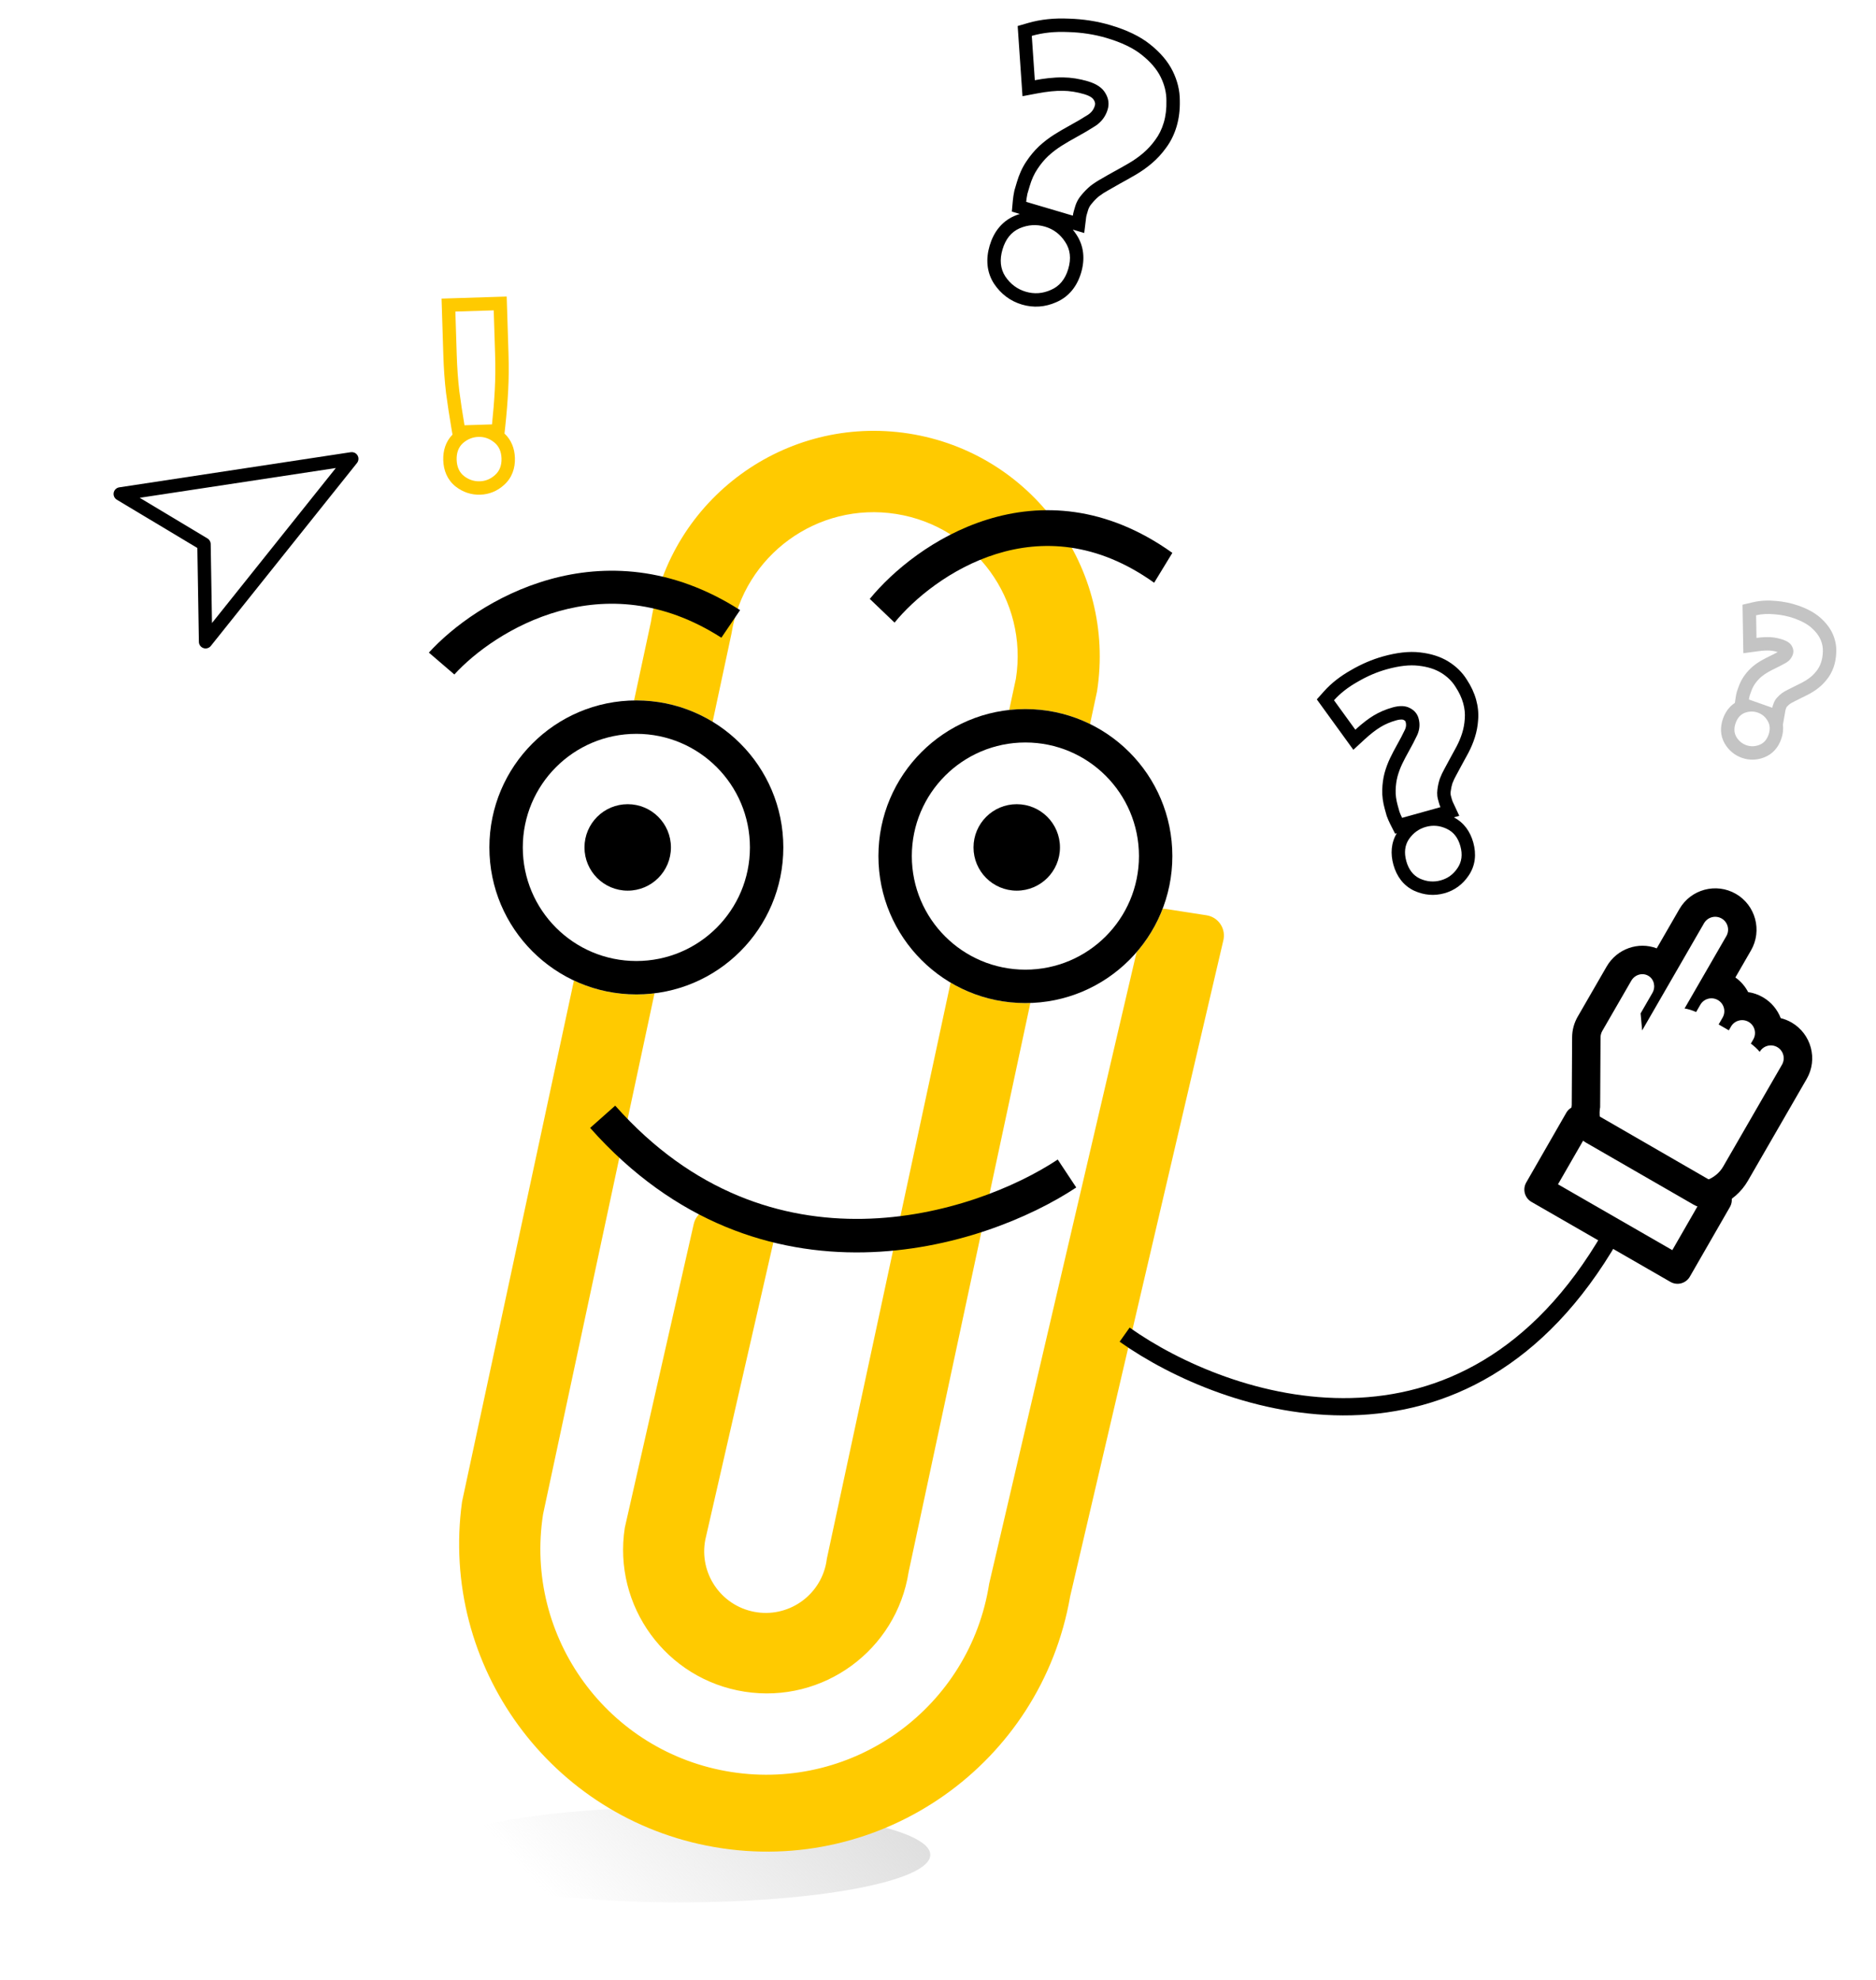 <svg width="217" height="229" viewBox="0 0 217 229" fill="none" xmlns="http://www.w3.org/2000/svg">
<path d="M107.608 214.501C107.608 217.539 94.624 220.001 78.608 220.001C62.592 220.001 49.608 217.539 49.608 214.501C49.608 211.463 62.592 209.001 78.608 209.001C94.624 209.001 107.608 211.463 107.608 214.501Z" fill="url(#paint0_linear)"/>
<path d="M87.6 140.461C88.894 140.671 89.772 141.89 89.563 143.183C89.551 143.248 89.539 143.312 89.524 143.376L81.583 178.065C80.843 181.927 83.373 185.658 87.234 186.399C91.094 187.14 94.827 184.609 95.568 180.748C95.6 180.584 95.626 180.418 95.645 180.251L117.511 78.491C118.948 69.404 112.747 60.876 103.66 59.439C94.573 58.003 86.045 64.204 84.608 73.291L62.817 175.113C60.602 189.364 70.357 202.711 84.608 204.927C98.859 207.143 112.206 197.387 114.422 183.136L132.213 106.93C132.495 105.719 133.662 104.931 134.889 105.122L139.565 105.849C140.86 106.052 141.746 107.264 141.543 108.559C141.535 108.612 141.525 108.663 141.514 108.716L123.788 184.609C120.429 203.981 102.004 216.963 82.632 213.605C63.735 210.33 50.83 192.673 53.445 173.673L75.293 71.927C77.508 57.676 90.855 47.921 105.106 50.136C119.357 52.352 129.112 65.699 126.897 79.95L105.106 181.773C103.697 190.84 95.205 197.046 86.137 195.637C77.07 194.228 70.864 185.735 72.273 176.668L80.248 141.543C80.529 140.332 81.697 139.544 82.924 139.734L87.6 140.461Z" fill="#FFCA00"/>
<path d="M135.608 99.001C135.608 108.39 127.997 116.001 118.608 116.001C109.219 116.001 101.608 108.39 101.608 99.001C101.608 89.612 109.219 82.001 118.608 82.001C127.997 82.001 135.608 89.612 135.608 99.001Z" fill="white"/>
<path fill-rule="evenodd" clip-rule="evenodd" d="M118.608 112.137C125.863 112.137 131.745 106.256 131.745 99.001C131.745 91.746 125.863 85.865 118.608 85.865C111.353 85.865 105.472 91.746 105.472 99.001C105.472 106.256 111.353 112.137 118.608 112.137ZM118.608 116.001C127.997 116.001 135.608 108.39 135.608 99.001C135.608 89.612 127.997 82.001 118.608 82.001C109.219 82.001 101.608 89.612 101.608 99.001C101.608 108.39 109.219 116.001 118.608 116.001Z" fill="black"/>
<path d="M90.608 98.001C90.608 107.39 82.997 115.001 73.608 115.001C64.219 115.001 56.608 107.39 56.608 98.001C56.608 88.612 64.219 81.001 73.608 81.001C82.997 81.001 90.608 88.612 90.608 98.001Z" fill="white"/>
<path fill-rule="evenodd" clip-rule="evenodd" d="M73.608 111.137C80.863 111.137 86.745 105.256 86.745 98.001C86.745 90.746 80.863 84.865 73.608 84.865C66.353 84.865 60.472 90.746 60.472 98.001C60.472 105.256 66.353 111.137 73.608 111.137ZM73.608 115.001C82.997 115.001 90.608 107.39 90.608 98.001C90.608 88.612 82.997 81.001 73.608 81.001C64.219 81.001 56.608 88.612 56.608 98.001C56.608 107.39 64.219 115.001 73.608 115.001Z" fill="black"/>
<path fill-rule="evenodd" clip-rule="evenodd" d="M64.669 70.674C59.197 72.203 54.843 75.489 52.556 78.001L49.608 75.471C52.306 72.508 57.276 68.765 63.581 67.003C69.966 65.219 77.685 65.484 85.608 70.558L83.442 73.747C76.572 69.347 70.061 69.167 64.669 70.674Z" fill="black"/>
<path fill-rule="evenodd" clip-rule="evenodd" d="M99.829 140.954C109.217 140.78 117.58 137.257 122.35 134.096L124.491 137.327C119.211 140.827 110.142 144.64 99.9 144.829C89.576 145.02 78.098 141.519 68.262 130.438L71.161 127.864C80.172 138.016 90.523 141.126 99.829 140.954Z" fill="black"/>
<path fill-rule="evenodd" clip-rule="evenodd" d="M115.251 64.063C109.93 65.72 105.697 69.28 103.474 72.001L100.608 69.261C103.231 66.05 108.063 61.995 114.193 60.087C120.4 58.153 127.905 58.441 135.608 63.938L133.502 67.392C126.823 62.626 120.493 62.431 115.251 64.063Z" fill="black"/>
<path d="M77.608 98.001C77.608 100.762 75.37 103.001 72.608 103.001C69.847 103.001 67.608 100.762 67.608 98.001C67.608 95.24 69.847 93.001 72.608 93.001C75.37 93.001 77.608 95.24 77.608 98.001Z" fill="black"/>
<path d="M122.608 98.001C122.608 100.762 120.37 103.001 117.608 103.001C114.847 103.001 112.608 100.762 112.608 98.001C112.608 95.24 114.847 93.001 117.608 93.001C120.37 93.001 122.608 95.24 122.608 98.001Z" fill="black"/>
<g filter="url(#filter0_d)">
<path fill-rule="evenodd" clip-rule="evenodd" d="M41.459 53.141C41.465 53.09 41.465 53.038 41.46 52.986C41.445 52.831 41.383 52.68 41.276 52.556C41.093 52.343 40.816 52.251 40.552 52.298L13.798 56.358C13.475 56.407 13.217 56.654 13.153 56.974C13.09 57.295 13.235 57.621 13.515 57.789L22.828 63.373L23.007 74.229C23.012 74.556 23.222 74.844 23.532 74.95C23.841 75.055 24.184 74.956 24.388 74.7L41.284 53.557C41.314 53.522 41.34 53.483 41.362 53.444C41.416 53.349 41.448 53.246 41.459 53.141ZM23.986 62.259C24.22 62.395 24.367 62.645 24.371 62.916L24.522 72.049L38.845 54.125L16.161 57.568L23.986 62.259Z" fill="black"/>
</g>
<path fill-rule="evenodd" clip-rule="evenodd" d="M156.544 86.711L152.317 80.881L153.15 79.949C153.997 79.001 155.047 78.189 156.271 77.499C157.475 76.796 158.715 76.263 159.992 75.907C161.54 75.477 162.984 75.294 164.277 75.451C165.488 75.589 166.593 75.919 167.532 76.5C168.41 77.043 169.133 77.737 169.665 78.59C170.151 79.33 170.518 80.1 170.741 80.9C170.959 81.683 171.044 82.474 170.977 83.263C170.933 83.945 170.809 84.609 170.606 85.254C170.411 85.876 170.156 86.481 169.846 87.07C169.571 87.591 169.3 88.088 169.033 88.561C168.85 88.886 168.66 89.238 168.464 89.618L168.45 89.643L168.436 89.668C168.271 89.961 168.127 90.267 168.004 90.587C167.912 90.876 167.846 91.177 167.809 91.491L167.807 91.507L167.804 91.524C167.777 91.72 167.789 91.896 167.836 92.065L167.949 92.469C167.982 92.59 168.01 92.659 168.025 92.69L168.798 94.349L168.167 94.524C169.332 95.124 170.063 96.163 170.416 97.431C170.79 98.774 170.667 100.117 169.864 101.278C169.186 102.284 168.241 102.978 167.073 103.303C165.901 103.629 164.728 103.523 163.616 103.026L163.603 103.021L163.591 103.015C162.324 102.423 161.547 101.332 161.177 100.003C160.826 98.743 160.899 97.477 161.571 96.36L161.374 96.415L160.799 95.281C160.661 95.008 160.536 94.716 160.422 94.407L160.399 94.347L160.176 93.545C159.969 92.799 159.863 92.059 159.888 91.337C159.904 90.673 159.989 90.031 160.149 89.414L160.152 89.403L160.155 89.391C160.324 88.78 160.544 88.192 160.816 87.63C161.06 87.127 161.32 86.632 161.594 86.145C161.946 85.522 162.256 84.926 162.525 84.358C162.66 84.049 162.674 83.78 162.594 83.493C162.571 83.409 162.543 83.348 162.379 83.267L162.361 83.258L162.342 83.248C162.314 83.233 162.104 83.138 161.507 83.304C160.826 83.494 160.225 83.753 159.695 84.074C159.145 84.408 158.522 84.885 157.826 85.527L156.544 86.711ZM163.935 85.002C163.647 85.614 163.317 86.249 162.945 86.908C162.686 87.366 162.441 87.832 162.211 88.307C161.981 88.781 161.794 89.28 161.65 89.803C161.522 90.297 161.451 90.824 161.438 91.383C161.418 91.92 161.496 92.502 161.67 93.129L161.876 93.869C161.973 94.131 162.075 94.368 162.183 94.58L166.619 93.345C166.56 93.217 166.505 93.064 166.455 92.884L166.343 92.481C166.302 92.337 166.274 92.191 166.257 92.044C166.23 91.802 166.234 91.556 166.269 91.306C166.32 90.882 166.411 90.47 166.541 90.072C166.694 89.667 166.876 89.278 167.086 88.906C167.29 88.511 167.489 88.142 167.683 87.798C167.942 87.34 168.206 86.856 168.474 86.347C168.743 85.838 168.961 85.318 169.127 84.789C169.294 84.26 169.395 83.713 169.431 83.147C169.483 82.553 169.422 81.943 169.247 81.315C169.072 80.688 168.776 80.058 168.359 79.426C167.964 78.787 167.417 78.251 166.717 77.819C166.017 77.385 165.143 77.109 164.096 76.99C163.071 76.865 161.842 77.002 160.408 77.401C159.265 77.719 158.143 78.2 157.043 78.845C155.937 79.466 155.024 80.179 154.306 80.982L156.775 84.388C157.184 84.01 157.58 83.676 157.963 83.385C158.281 83.143 158.59 82.931 158.89 82.749C159.551 82.348 160.285 82.035 161.092 81.81C161.898 81.586 162.556 81.608 163.066 81.876C163.597 82.139 163.938 82.539 164.088 83.077C164.269 83.727 164.218 84.369 163.935 85.002ZM167.311 95.833C166.534 95.469 165.743 95.4 164.936 95.625C164.129 95.849 163.476 96.321 162.976 97.039C162.498 97.752 162.396 98.601 162.67 99.587C162.945 100.573 163.471 101.247 164.248 101.611C165.047 101.967 165.85 102.034 166.657 101.809C167.464 101.585 168.106 101.116 168.584 100.404C169.084 99.685 169.197 98.833 168.922 97.847C168.648 96.861 168.111 96.19 167.311 95.833Z" fill="black"/>
<path fill-rule="evenodd" clip-rule="evenodd" d="M201.655 75.543L201.56 69.932L202.776 69.646C203.617 69.448 204.506 69.407 205.428 69.496C206.337 69.571 207.208 69.751 208.035 70.042C209.02 70.389 209.898 70.843 210.578 71.452C211.192 71.996 211.698 72.625 212.012 73.354L210.588 73.967C210.385 73.496 210.038 73.044 209.547 72.61C209.069 72.181 208.393 71.812 207.519 71.504C206.823 71.259 206.08 71.105 205.289 71.041C204.503 70.963 203.784 71.001 203.131 71.155L203.176 73.772C203.755 73.693 204.272 73.664 204.725 73.684C204.764 73.686 204.801 73.688 204.839 73.69C205.319 73.721 205.805 73.823 206.296 73.997C206.787 74.17 207.115 74.416 207.279 74.734C207.457 75.058 207.488 75.383 207.372 75.711C207.233 76.107 206.978 76.416 206.608 76.638C206.243 76.847 205.848 77.053 205.423 77.257C205.128 77.398 204.837 77.549 204.55 77.709C204.264 77.868 203.991 78.056 203.731 78.271C203.489 78.478 203.265 78.721 203.059 79.001C202.858 79.268 202.69 79.593 202.555 79.975L202.396 80.425C202.367 80.538 202.342 80.646 202.323 80.748C202.314 80.799 202.306 80.849 202.299 80.897L205.002 81.85C205.012 81.789 205.028 81.724 205.05 81.652C205.06 81.621 205.07 81.589 205.082 81.556L205.169 81.31C205.2 81.222 205.237 81.138 205.281 81.057C205.353 80.924 205.443 80.8 205.55 80.685C205.727 80.487 205.92 80.309 206.129 80.152C206.351 80.001 206.582 79.867 206.822 79.752C207.067 79.624 207.3 79.506 207.522 79.4C207.817 79.259 208.124 79.106 208.443 78.942C208.762 78.778 209.058 78.591 209.331 78.381C209.605 78.17 209.852 77.927 210.072 77.652C210.31 77.368 210.496 77.034 210.631 76.652C210.766 76.27 210.839 75.843 210.852 75.372C210.878 74.906 210.79 74.437 210.588 73.967L212.012 73.354C212.297 74.016 212.438 74.715 212.401 75.435C212.384 76.035 212.288 76.617 212.094 77.168C211.905 77.703 211.634 78.197 211.272 78.633C210.979 78.999 210.647 79.325 210.277 79.61C209.926 79.879 209.551 80.116 209.152 80.321C208.822 80.491 208.501 80.651 208.192 80.799C207.989 80.896 207.773 81.004 207.543 81.125L207.518 81.138L207.492 81.151C207.335 81.226 207.182 81.313 207.034 81.413C206.918 81.502 206.809 81.603 206.706 81.718L206.695 81.731L206.683 81.743C206.653 81.776 206.64 81.801 206.631 81.826L206.545 82.07C206.536 82.095 206.531 82.112 206.529 82.121C206.528 82.122 206.528 82.124 206.528 82.124L206.232 83.811C206.303 84.371 206.225 84.938 206.033 85.482C205.698 86.432 205.047 87.222 204.035 87.6C203.205 87.918 202.333 87.939 201.487 87.641C200.639 87.342 199.973 86.778 199.516 86.016L199.509 86.005L199.502 85.993C198.965 85.063 198.97 84.046 199.3 83.109C199.56 82.371 200.009 81.721 200.677 81.288L200.764 80.679C200.794 80.465 200.84 80.249 200.896 80.033L200.912 79.971L201.092 79.459C201.268 78.961 201.503 78.491 201.816 78.075C202.084 77.711 202.386 77.381 202.723 77.093L202.732 77.085L202.742 77.077C203.072 76.803 203.424 76.562 203.795 76.355C204.109 76.179 204.429 76.013 204.754 75.858C205.067 75.708 205.359 75.558 205.63 75.409C205.317 75.311 205.021 75.256 204.739 75.237C204.388 75.215 203.941 75.233 203.385 75.308L201.655 75.543ZM201.911 82.404C201.883 82.414 201.855 82.424 201.826 82.434C201.329 82.627 200.974 83.024 200.762 83.624C200.551 84.225 200.578 84.756 200.845 85.218C201.125 85.686 201.511 86.006 202.003 86.179C202.494 86.352 202.989 86.342 203.486 86.149C203.998 85.961 204.359 85.567 204.571 84.966C204.782 84.366 204.748 83.832 204.468 83.365C204.453 83.339 204.438 83.314 204.422 83.29C204.159 82.868 203.795 82.575 203.33 82.412C202.866 82.248 202.393 82.246 201.911 82.404Z" fill="#C4C4C4"/>
<path fill-rule="evenodd" clip-rule="evenodd" d="M56.255 50.652C55.965 50.558 55.658 50.516 55.336 50.526C55.014 50.536 54.708 50.597 54.42 50.71C54.108 50.831 53.816 51.012 53.544 51.252C53.037 51.715 52.797 52.356 52.822 53.174C52.848 53.992 53.128 54.617 53.663 55.046C54.217 55.476 54.828 55.68 55.498 55.659C56.167 55.638 56.755 55.396 57.262 54.933C57.787 54.47 58.037 53.829 58.011 53.011C57.985 52.192 57.696 51.568 57.142 51.139C56.865 50.916 56.569 50.754 56.255 50.652ZM58.356 50.138L58.452 49.245C58.599 47.874 58.708 46.522 58.78 45.188C58.853 43.833 58.865 42.382 58.816 40.838L58.61 34.294L51.075 34.532L51.281 41.075C51.33 42.619 51.432 44.066 51.591 45.414L51.592 45.425L51.593 45.436C51.767 46.754 51.97 48.09 52.201 49.442L52.341 50.259C51.551 51.068 51.238 52.118 51.272 53.223C51.309 54.398 51.735 55.486 52.691 56.255L52.702 56.263L52.713 56.272C53.537 56.911 54.499 57.242 55.546 57.209C56.591 57.176 57.527 56.787 58.298 56.087C59.222 55.266 59.599 54.151 59.561 52.962C59.527 51.881 59.156 50.883 58.356 50.138ZM56.91 49.08C57.054 47.735 57.161 46.41 57.232 45.105C57.302 43.799 57.314 42.393 57.266 40.887L57.109 35.893L52.673 36.033L52.831 41.026C52.878 42.533 52.978 43.935 53.131 45.234C53.302 46.531 53.502 47.847 53.73 49.18L56.91 49.08Z" fill="#FFCA00"/>
<path fill-rule="evenodd" clip-rule="evenodd" d="M118.273 11.125L117.716 3.008L118.916 2.66C120.367 2.238 121.944 2.08 123.629 2.157C125.305 2.207 126.908 2.454 128.432 2.904C130.29 3.453 131.859 4.183 133.051 5.146C134.187 6.051 135.081 7.071 135.651 8.226L134.26 8.912C133.815 8.009 133.089 7.157 132.081 6.356C131.1 5.562 129.737 4.907 127.992 4.391C126.602 3.98 125.128 3.752 123.57 3.707C122.02 3.634 120.613 3.782 119.349 4.149L119.7 9.277C120.24 9.176 120.753 9.097 121.239 9.043C121.854 8.974 122.426 8.943 122.954 8.95C123.899 8.962 124.862 9.113 125.844 9.403C126.825 9.694 127.493 10.143 127.847 10.751C128.228 11.368 128.321 12.003 128.128 12.658C127.894 13.448 127.426 14.081 126.723 14.554C126.027 15.001 125.274 15.445 124.461 15.887C123.896 16.194 123.341 16.519 122.795 16.862C122.249 17.204 121.732 17.6 121.243 18.049C120.79 18.478 120.376 18.978 120 19.549C119.632 20.092 119.335 20.745 119.109 21.509L118.843 22.408C118.774 22.743 118.726 23.055 118.7 23.344L124.098 24.939C124.119 24.768 124.162 24.573 124.226 24.355L124.371 23.864C124.413 23.722 124.464 23.583 124.524 23.448C124.657 23.145 124.835 22.862 125.056 22.599C125.384 22.192 125.745 21.825 126.138 21.496C126.559 21.176 126.999 20.891 127.458 20.641C127.925 20.364 128.371 20.111 128.795 19.88C129.36 19.573 129.947 19.242 130.555 18.889C131.164 18.535 131.726 18.138 132.241 17.697C132.757 17.257 133.216 16.755 133.62 16.193C134.058 15.611 134.391 14.938 134.616 14.175C134.842 13.412 134.943 12.567 134.92 11.641C134.925 10.724 134.705 9.814 134.26 8.912L135.651 8.226C136.188 9.315 136.473 10.453 136.471 11.625C136.495 12.679 136.379 13.68 136.103 14.614C135.832 15.533 135.424 16.372 134.869 17.111C134.397 17.767 133.856 18.357 133.248 18.876C132.659 19.38 132.021 19.83 131.334 20.229C130.714 20.59 130.115 20.927 129.535 21.242C129.13 21.463 128.702 21.707 128.249 21.975L128.224 21.99L128.199 22.003C127.82 22.209 127.456 22.444 127.106 22.709C126.802 22.965 126.522 23.252 126.264 23.572L126.253 23.585L126.243 23.598C126.057 23.819 125.933 24.051 125.858 24.304L125.713 24.794C125.666 24.955 125.645 25.063 125.637 25.129L125.414 26.945L124.09 26.554C124.234 26.73 124.37 26.916 124.498 27.111C125.391 28.447 125.514 29.982 125.055 31.536C124.595 33.091 123.657 34.312 122.182 34.947C120.9 35.519 119.555 35.619 118.213 35.222C116.869 34.825 115.787 34.006 114.998 32.833L114.99 32.822L114.983 32.811C114.119 31.477 114.019 29.951 114.474 28.409C114.93 26.868 115.844 25.641 117.294 24.991L117.306 24.986L117.319 24.981C117.533 24.889 117.748 24.81 117.964 24.744L117.041 24.471L117.156 23.205C117.188 22.848 117.245 22.477 117.325 22.094L117.338 22.031L117.622 21.069C117.883 20.188 118.239 19.385 118.71 18.687C119.144 18.03 119.632 17.439 120.177 16.923L120.185 16.915L120.194 16.907C120.75 16.396 121.342 15.943 121.97 15.548C122.544 15.189 123.127 14.847 123.72 14.525C124.497 14.102 125.213 13.681 125.869 13.26C126.275 12.983 126.514 12.648 126.641 12.218C126.701 12.016 126.693 11.834 126.528 11.566L126.517 11.549L126.506 11.531C126.426 11.393 126.177 11.119 125.404 10.89C124.548 10.637 123.726 10.511 122.934 10.5C122.119 10.489 121.141 10.584 119.988 10.801L118.273 11.125ZM123.203 27.966C122.634 27.086 121.858 26.501 120.876 26.211C119.895 25.921 118.912 25.986 117.928 26.407C116.972 26.835 116.316 27.649 115.961 28.849C115.607 30.048 115.715 31.088 116.284 31.968C116.882 32.856 117.671 33.445 118.652 33.735C119.634 34.025 120.603 33.956 121.56 33.527C122.544 33.106 123.213 32.296 123.568 31.097C123.922 29.897 123.801 28.854 123.203 27.966Z" fill="black"/>
<path d="M130.087 154.347C141.834 162.669 169.526 172.037 186.326 142.938" stroke="black" stroke-width="2"/>
<rect x="179.445" y="136.857" width="7" height="16" transform="rotate(-60 179.445 136.857)" fill="white"/>
<path d="M177.147 138.994C176.362 138.541 176.091 137.539 176.542 136.75L181.17 128.695C181.386 128.314 181.747 128.038 182.168 127.924C182.588 127.809 183.039 127.868 183.419 128.085L199.495 137.34L199.497 137.342C200.283 137.795 200.554 138.797 200.102 139.585L195.466 147.642C195.012 148.429 194.007 148.698 193.218 148.244L177.147 138.994ZM183.21 131.761L180.215 136.961L193.439 144.574L196.43 139.373L183.21 131.761Z" fill="black"/>
<path d="M184.365 118.336L184.195 128.63L198.484 136.88L208.484 119.559L198.092 113.559L201.842 107.064L199.811 103.582L196.646 104.064L192.896 110.559L188.865 110.541L184.365 118.336Z" fill="white"/>
<path d="M199.146 106.222C199.859 106.634 200.102 107.542 199.691 108.254L194.859 116.624C195.305 116.699 195.753 116.842 196.194 117.036L196.679 116.195C197.09 115.484 197.998 115.24 198.711 115.652C199.423 116.063 199.667 116.971 199.256 117.682L198.799 118.473L199.976 119.153L200.227 118.718C200.637 118.008 201.55 117.764 202.262 118.175C202.972 118.585 203.214 119.496 202.804 120.206L202.524 120.69C202.912 120.975 203.259 121.293 203.549 121.641C203.959 120.93 204.868 120.685 205.581 121.096C206.293 121.508 206.536 122.417 206.125 123.128L204.215 126.436L202.871 128.764L199.327 134.902C198.913 135.62 198.273 136.136 197.518 136.451L185.063 129.272C185.011 128.856 185.016 128.442 185.092 128.041L185.136 119.98C185.138 119.714 185.208 119.45 185.343 119.217L188.689 113.422C189.1 112.71 189.981 112.451 190.656 112.841C191.332 113.231 191.545 114.122 191.134 114.834L189.772 117.194L189.95 119.165L197.11 106.764C197.523 106.055 198.437 105.813 199.146 106.222ZM200.792 103.372C198.509 102.054 195.581 102.84 194.264 105.121L191.636 109.673C189.514 108.863 187.032 109.716 185.842 111.777L182.497 117.571C182.073 118.305 181.849 119.137 181.85 119.979L181.806 127.775C181.722 128.391 181.722 129.034 181.804 129.687C181.932 130.707 182.532 131.609 183.423 132.123L183.426 132.125L195.88 139.304C196.768 139.816 197.845 139.885 198.791 139.489C200.251 138.88 201.425 137.865 202.184 136.549L205.728 130.412L207.072 128.083L208.982 124.776C210.3 122.493 209.514 119.565 207.233 118.248C206.832 118.017 206.409 117.848 205.98 117.745C205.599 116.76 204.897 115.892 203.915 115.326C203.372 115.012 202.795 114.818 202.212 114.734C201.869 114.074 201.372 113.491 200.734 113.039L202.546 109.901C203.858 107.618 203.073 104.689 200.792 103.372Z" fill="black"/>
<defs>
<filter id="filter0_d" x="5.353" y="41.69" width="40.285" height="40.285" filterUnits="userSpaceOnUse" color-interpolation-filters="sRGB">
<feFlood flood-opacity="0" result="BackgroundImageFix"/>
<feColorMatrix in="SourceAlpha" type="matrix" values="0 0 0 0 0 0 0 0 0 0 0 0 0 0 0 0 0 0 127 0"/>
<feOffset/>
<feGaussianBlur stdDeviation="2"/>
<feColorMatrix type="matrix" values="0 0 0 0 0 0 0 0 0 0 0 0 0 0 0 0 0 0 0.25 0"/>
<feBlend mode="normal" in2="BackgroundImageFix" result="effect1_dropShadow"/>
<feBlend mode="normal" in="SourceGraphic" in2="effect1_dropShadow" result="shape"/>
</filter>
<linearGradient id="paint0_linear" x1="112.269" y1="173.106" x2="62.661" y2="218.512" gradientUnits="userSpaceOnUse">
<stop stop-color="#C4C4C4"/>
<stop offset="1" stop-color="#C4C4C4" stop-opacity="0"/>
</linearGradient>
</defs>
</svg>
